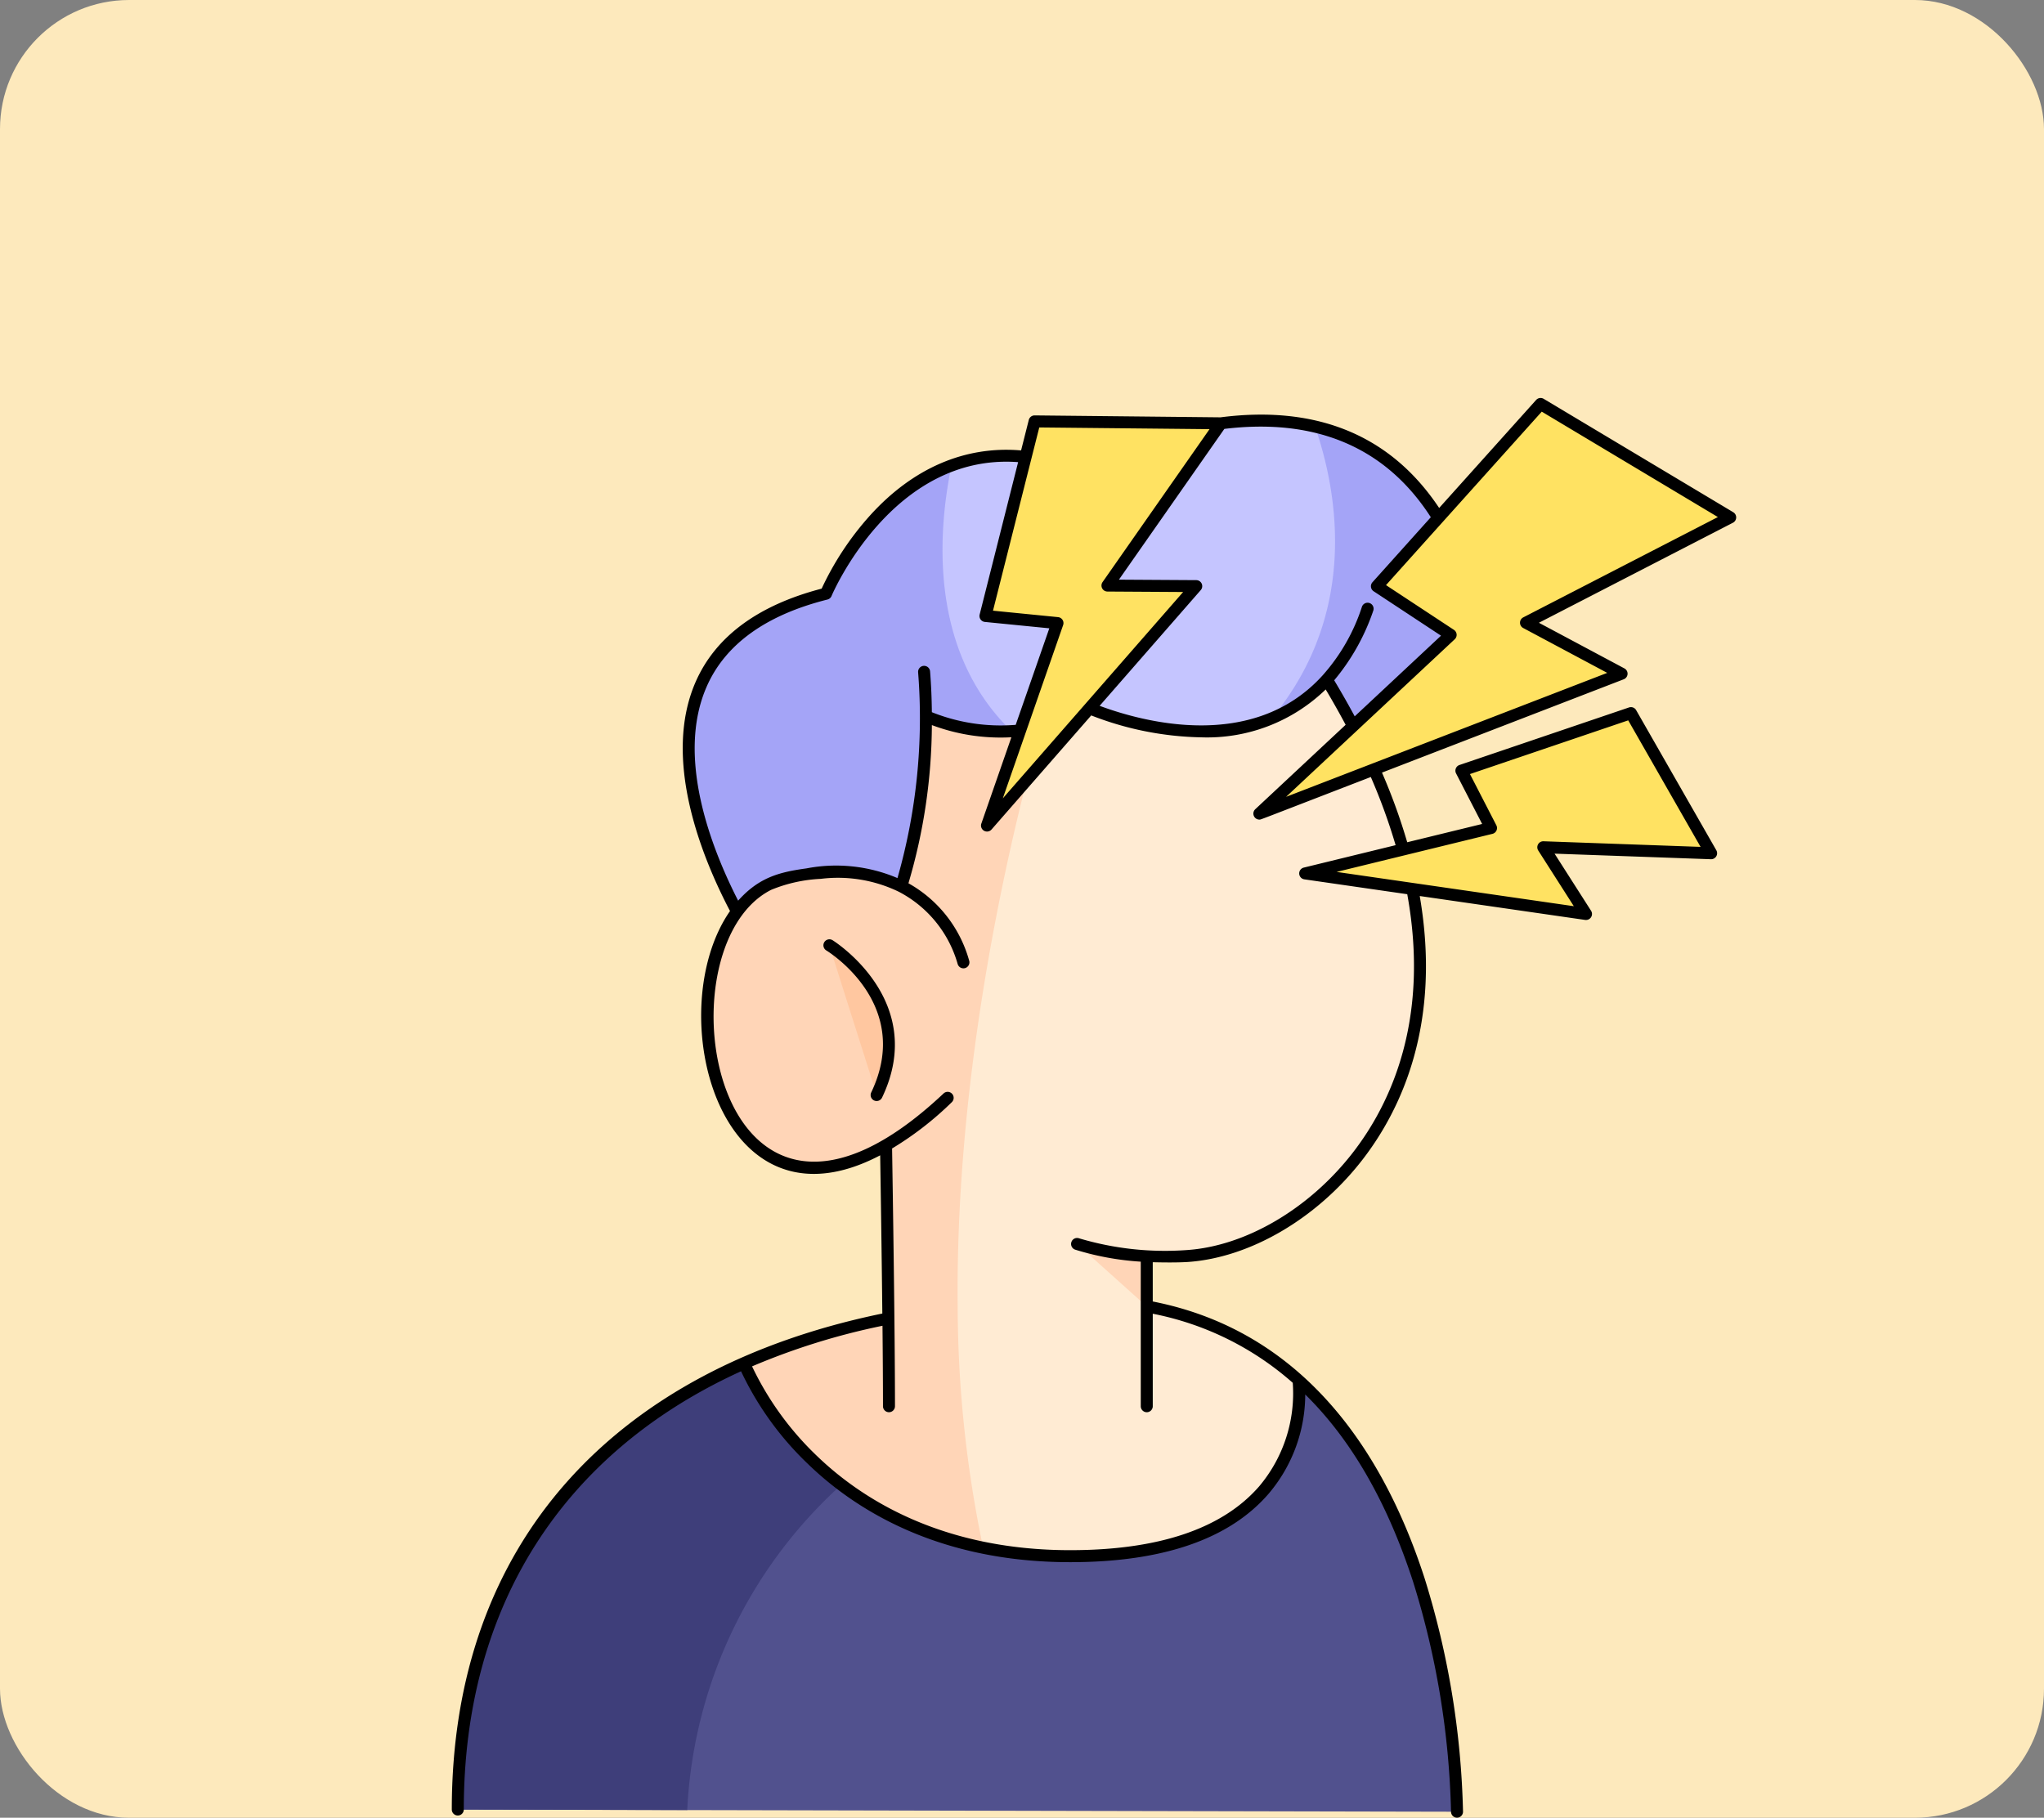 <svg xmlns="http://www.w3.org/2000/svg" width="190" height="169" viewBox="0 0 190 169">
  <rect x="0" y="0" width="190" height="169" fill="#808080" stroke="none"/>
  <g id="Grupo_1043097" data-name="Grupo 1043097" transform="translate(-600 -14315.416)">
    <rect id="Rectángulo_355765" data-name="Rectángulo 355765" width="190" height="169" rx="12" transform="translate(600 14315.416)" fill="#fde9bc"/>
    <g id="dolor-de-cabeza" transform="translate(619.377 14352.416)">
      <g id="Grupo_1043094" data-name="Grupo 1043094" transform="translate(23.181 0.557)">
        <path id="Trazado_772151" data-name="Trazado 772151" d="M117.505,348.6,24.624,348.4c0-22.54,12.645-37.709,33.371-44a84.029,84.029,0,0,1,24.415-3.317c8.817,0,15.417,2.966,20.362,7.417C117.614,321.859,117.505,348.6,117.505,348.6Z" transform="translate(-24.624 -217.716)" fill="#51518e"/>
        <path id="Trazado_772152" data-name="Trazado 772152" d="M61.925,325.372a43.559,43.559,0,0,0-15.977,31.654l-21.323-.047c0-22.363,12.454-37.641,33.371-44Z" transform="translate(-24.624 -226.299)" fill="#3e3e7a"/>
        <path id="Trazado_772153" data-name="Trazado 772153" d="M150.414,324.842a40.64,40.64,0,0,1-8.092-.778c-17.053-3.442-22.218-17.173-22.218-17.173,7.714-3.395,17.954-5.809,31.171-5.809,7.622,0,14.583,2.218,20.362,7.417C171.637,308.5,173.973,324.842,150.414,324.842Z" transform="translate(-93.49 -217.716)" fill="#ffebd3"/>
        <path id="Trazado_772154" data-name="Trazado 772154" d="M179.994,112.955c-1.121.066-3.082.029-3.735,0V126.92H152.3c0-6.68-.2-19.761-.312-26.341-.164-.532-1.334-4.469-5.912-19.852.053-.566,2.284-24.47,2.341-25.073L170.592,46l19.908,9.48c4.739,6.973,8.813,14.94,10.416,23.149C205.144,100.208,190.265,112.28,179.994,112.955Z" transform="translate(-112.221 -33.737)" fill="#ffebd3"/>
        <path id="Trazado_772155" data-name="Trazado 772155" d="M142.322,165.964c-17.053-3.442-22.218-17.173-22.218-17.173a64.641,64.641,0,0,1,13.41-4.153c-.089-8.532-.259-18.18-.259-18.18-.164-.532-1.334-4.469-5.912-19.852l2.305-24.691a51.636,51.636,0,0,1,19.381,3.331s-9.4,28.406-9.076,58.373A110.352,110.352,0,0,0,142.322,165.964Z" transform="translate(-93.49 -59.616)" fill="#ffd5b7"/>
        <path id="Trazado_772156" data-name="Trazado 772156" d="M164.816,38.849a73.96,73.96,0,0,0-3.872-7.205,14.042,14.042,0,0,1-5.12,3.6c-8.044,3.3-17.6-1.213-17.82-1.316a10.984,10.984,0,0,1-6.358,2.514,17.842,17.842,0,0,1-7.969-1.4,51.285,51.285,0,0,1-2.3,15.807l-13.418,5.486S90.1,29.76,114.39,23.658c0,0,3.727-9.026,11.668-11.938a16.023,16.023,0,0,1,11.671.435s11.59-6.5,22.123-4.022a17.519,17.519,0,0,1,9.7,6.032c11.241,13.563-4.739,24.685-4.739,24.685Z" transform="translate(-80.166 -6.016)" fill="#c5c5ff"/>
        <path id="Trazado_772157" data-name="Trazado 772157" d="M305.046,40.308a73.967,73.967,0,0,0-3.872-7.205,14.042,14.042,0,0,1-5.12,3.6c8.29-10.009,5.982-21.463,4.028-27.113a17.519,17.519,0,0,1,9.7,6.032C321.026,29.187,305.046,40.308,305.046,40.308Z" transform="translate(-220.396 -7.475)" fill="#a4a4f7"/>
        <path id="Trazado_772158" data-name="Trazado 772158" d="M131.646,47.186a17.842,17.842,0,0,1-7.969-1.4,51.285,51.285,0,0,1-2.3,15.807L107.956,67.08S90.1,40.5,114.39,34.4c0,0,3.727-9.026,11.668-11.938-1.249,6.007-2.194,17.226,5.589,24.724Z" transform="translate(-80.166 -16.758)" fill="#a4a4f7"/>
        <path id="Trazado_772159" data-name="Trazado 772159" d="M222.474,7.989l-10.55,15.087,8.254.05L200.725,45.392l6.551-18.825-6.693-.662,4.567-18.09Z" transform="translate(-151.536 -6.194)" fill="#ffe262"/>
        <path id="Trazado_772160" data-name="Trazado 772160" d="M237.609,283.295v4.688l-6.475-5.812A25.259,25.259,0,0,0,237.609,283.295Z" transform="translate(-173.572 -204.076)" fill="#ffd5b7"/>
        <path id="Trazado_772161" data-name="Trazado 772161" d="M125.819,159.49,124.7,159a17.129,17.129,0,0,0-9.417-.308,7.737,7.737,0,0,0-4.281,2.592v0c-7.933,9.161-1.028,36.851,19.137,17.879l1.471-12.578A11.384,11.384,0,0,0,125.819,159.49Z" transform="translate(-84.612 -114.653)" fill="#ffd5b7"/>
        <path id="Trazado_772162" data-name="Trazado 772162" d="M148.483,182.528l4.416,13.917C157.047,187.747,148.483,182.528,148.483,182.528Z" transform="translate(-113.959 -132.208)" fill="#ffc7a0"/>
        <g id="Grupo_1043093" data-name="Grupo 1043093" transform="translate(74.51)">
          <path id="Trazado_772163" data-name="Trazado 772163" d="M335.7,12.545l-18.982,9.792,8.888,4.746-33.67,13,17.777-16.614-6.854-4.519L318.072,2Z" transform="translate(-291.934 -1.999)" fill="#ffe262"/>
          <path id="Trazado_772164" data-name="Trazado 772164" d="M344.947,118.146l-15.6-.557,3.963,6.2-26.1-3.773,17.271-4.22-2.749-5.333,15.76-5.35Z" transform="translate(-302.953 -76.375)" fill="#ffe262"/>
        </g>
      </g>
      <g id="Grupo_1043095" data-name="Grupo 1043095" transform="translate(22.623 0)">
        <path id="Trazado_772165" data-name="Trazado 772165" d="M147.331,180.609a.558.558,0,0,0-.581.952c.332.2,8.081,5.069,4.2,13.2a.558.558,0,1,0,1.007.48C156.275,186.195,147.421,180.664,147.331,180.609Z" transform="translate(-111.959 -130.208)"/>
        <path id="Trazado_772166" data-name="Trazado 772166" d="M141.74,10.625,124.114.079a.558.558,0,0,0-.7.106L114.4,10.227C109.658,3.1,102.526.709,94.075,1.8L76.8,1.621a.558.558,0,0,0-.546.421l-.716,2.835C70.345,4.431,65.5,6.505,61.509,10.91A27.543,27.543,0,0,0,57,17.727c-5.9,1.539-9.835,4.434-11.688,8.611-3.182,7.172.537,16.34,3.17,21.364-6.424,9.224-1.132,30.64,13.958,22.711.049,3.05.141,9.052.2,14.71-24.781,5.108-40.02,21.212-40.02,46.112a.557.557,0,0,0,1.115,0c0-18.9,9.221-33.2,25.772-40.745a28.991,28.991,0,0,0,6.218,8.617c4.3,4.166,12.021,9.132,24.378,9.132,8.578,0,14.775-2.131,18.42-6.334a14.29,14.29,0,0,0,3.428-9.257q6.42,6.312,10.029,17.42a77.56,77.56,0,0,1,3.523,21.37.557.557,0,0,0,1.115,0,78.74,78.74,0,0,0-3.568-21.691c-4.127-12.768-11.944-23.126-25.273-25.745V80.352c1.085.025,2.253.037,3.211-.02,5.8-.38,12.042-4.027,16.287-9.516,3.587-4.638,7.37-12.628,5.319-24.511l15.376,2.223a.558.558,0,0,0,.55-.852l-3.392-5.31,14.536.519a.558.558,0,0,0,.5-.834l-7.453-13.027a.557.557,0,0,0-.663-.251l-15.76,5.35a.557.557,0,0,0-.316.783l2.424,4.7-6.965,1.7a55.185,55.185,0,0,0-2.345-6.476l22.471-8.675a.558.558,0,0,0,.062-1.012L123.672,20.9,141.709,11.6a.558.558,0,0,0,.03-.974ZM94.433,2.876c8.1-.983,14.817,1.409,19.192,8.212L108.2,17.133a.558.558,0,0,0,.108.838l6.264,4.13L106.55,29.6c-.593-1.1-1.231-2.225-1.907-3.351a20.2,20.2,0,0,0,3.631-6.467.557.557,0,0,0-1.05-.374,17.805,17.805,0,0,1-3.678,6.407c-6.462,7.112-16.72,4.291-20.706,2.807l9.4-10.761a.558.558,0,0,0-.416-.924l-7.192-.044ZM77.228,2.741,93.055,2.9,83.111,17.12a.558.558,0,0,0,.454.877l7.036.043L73.84,37.224l5.607-16.11a.557.557,0,0,0-.471-.738l-6.049-.6ZM46.333,26.79c1.735-3.909,5.505-6.617,11.207-8.05a.558.558,0,0,0,.379-.328c.056-.135,5.659-13.311,17.344-12.446L71.687,20.132a.558.558,0,0,0,.486.691l5.989.593L75.038,30.39a17.214,17.214,0,0,1-7.795-1.176c-.011-1.262-.065-2.531-.163-3.778a.558.558,0,1,0-1.112.088,54.062,54.062,0,0,1-1.921,19.113,14.584,14.584,0,0,0-8.461-.9c-2.549.347-4.427.85-6.349,3-2.516-4.923-5.808-13.4-2.905-19.943Zm73.019,13.735a.557.557,0,0,0,.363-.8l-2.452-4.758,14.712-4.994L138.7,41.736l-14.6-.521a.558.558,0,0,0-.49.857l3.308,5.179-22.052-3.187Zm-9,1.052-8.535,2.085a.557.557,0,0,0,.053,1.093l9.564,1.382c2.121,11.682-1.554,19.49-5.038,24-4.055,5.244-9.985,8.726-15.474,9.086a27.944,27.944,0,0,1-10.013-1.1.557.557,0,1,0-.332,1.064A25.94,25.94,0,0,0,86.663,80.3V93.741a.557.557,0,0,0,1.115,0v-8.6a27.652,27.652,0,0,1,13.013,6.423,13.415,13.415,0,0,1-3.121,9.624c-3.425,3.939-9.335,5.935-17.566,5.935-11.957,0-19.413-4.775-23.563-8.781a28.292,28.292,0,0,1-6.01-8.307A63.358,63.358,0,0,1,62.655,86.26c.027,2.765.045,5.392.045,7.48a.557.557,0,1,0,1.115,0c0-6.915-.2-19.71-.268-23.964a30.16,30.16,0,0,0,5.548-4.3.557.557,0,0,0-.764-.812C46.974,84.76,41.594,51.145,52.306,45.731a13.809,13.809,0,0,1,4.61-1.022,12.991,12.991,0,0,1,7.237,1.19,10.924,10.924,0,0,1,5.487,6.718.558.558,0,0,0,1.088-.243,11.87,11.87,0,0,0-5.661-7.254,52.606,52.606,0,0,0,2.178-14.707,18.191,18.191,0,0,0,7.392,1.132l-2.794,8.028a.558.558,0,0,0,.946.55l9.269-10.609a29.456,29.456,0,0,0,10.23,2.038A15.83,15.83,0,0,0,103.853,27.1c.658,1.106,1.279,2.206,1.854,3.286l-8.4,7.848a.558.558,0,0,0,.381.965c.154,0-.506.235,10.359-3.959A54.241,54.241,0,0,1,110.352,41.577ZM122.216,20.4a.558.558,0,0,0-.007.987l7.814,4.172L100.171,37.084l15.677-14.651a.557.557,0,0,0-.074-.873L109.459,17.4,123.936,1.272l16.372,9.8Z" transform="translate(-22.623 0)"/>
      </g>
    </g>
  </g>
</svg>
